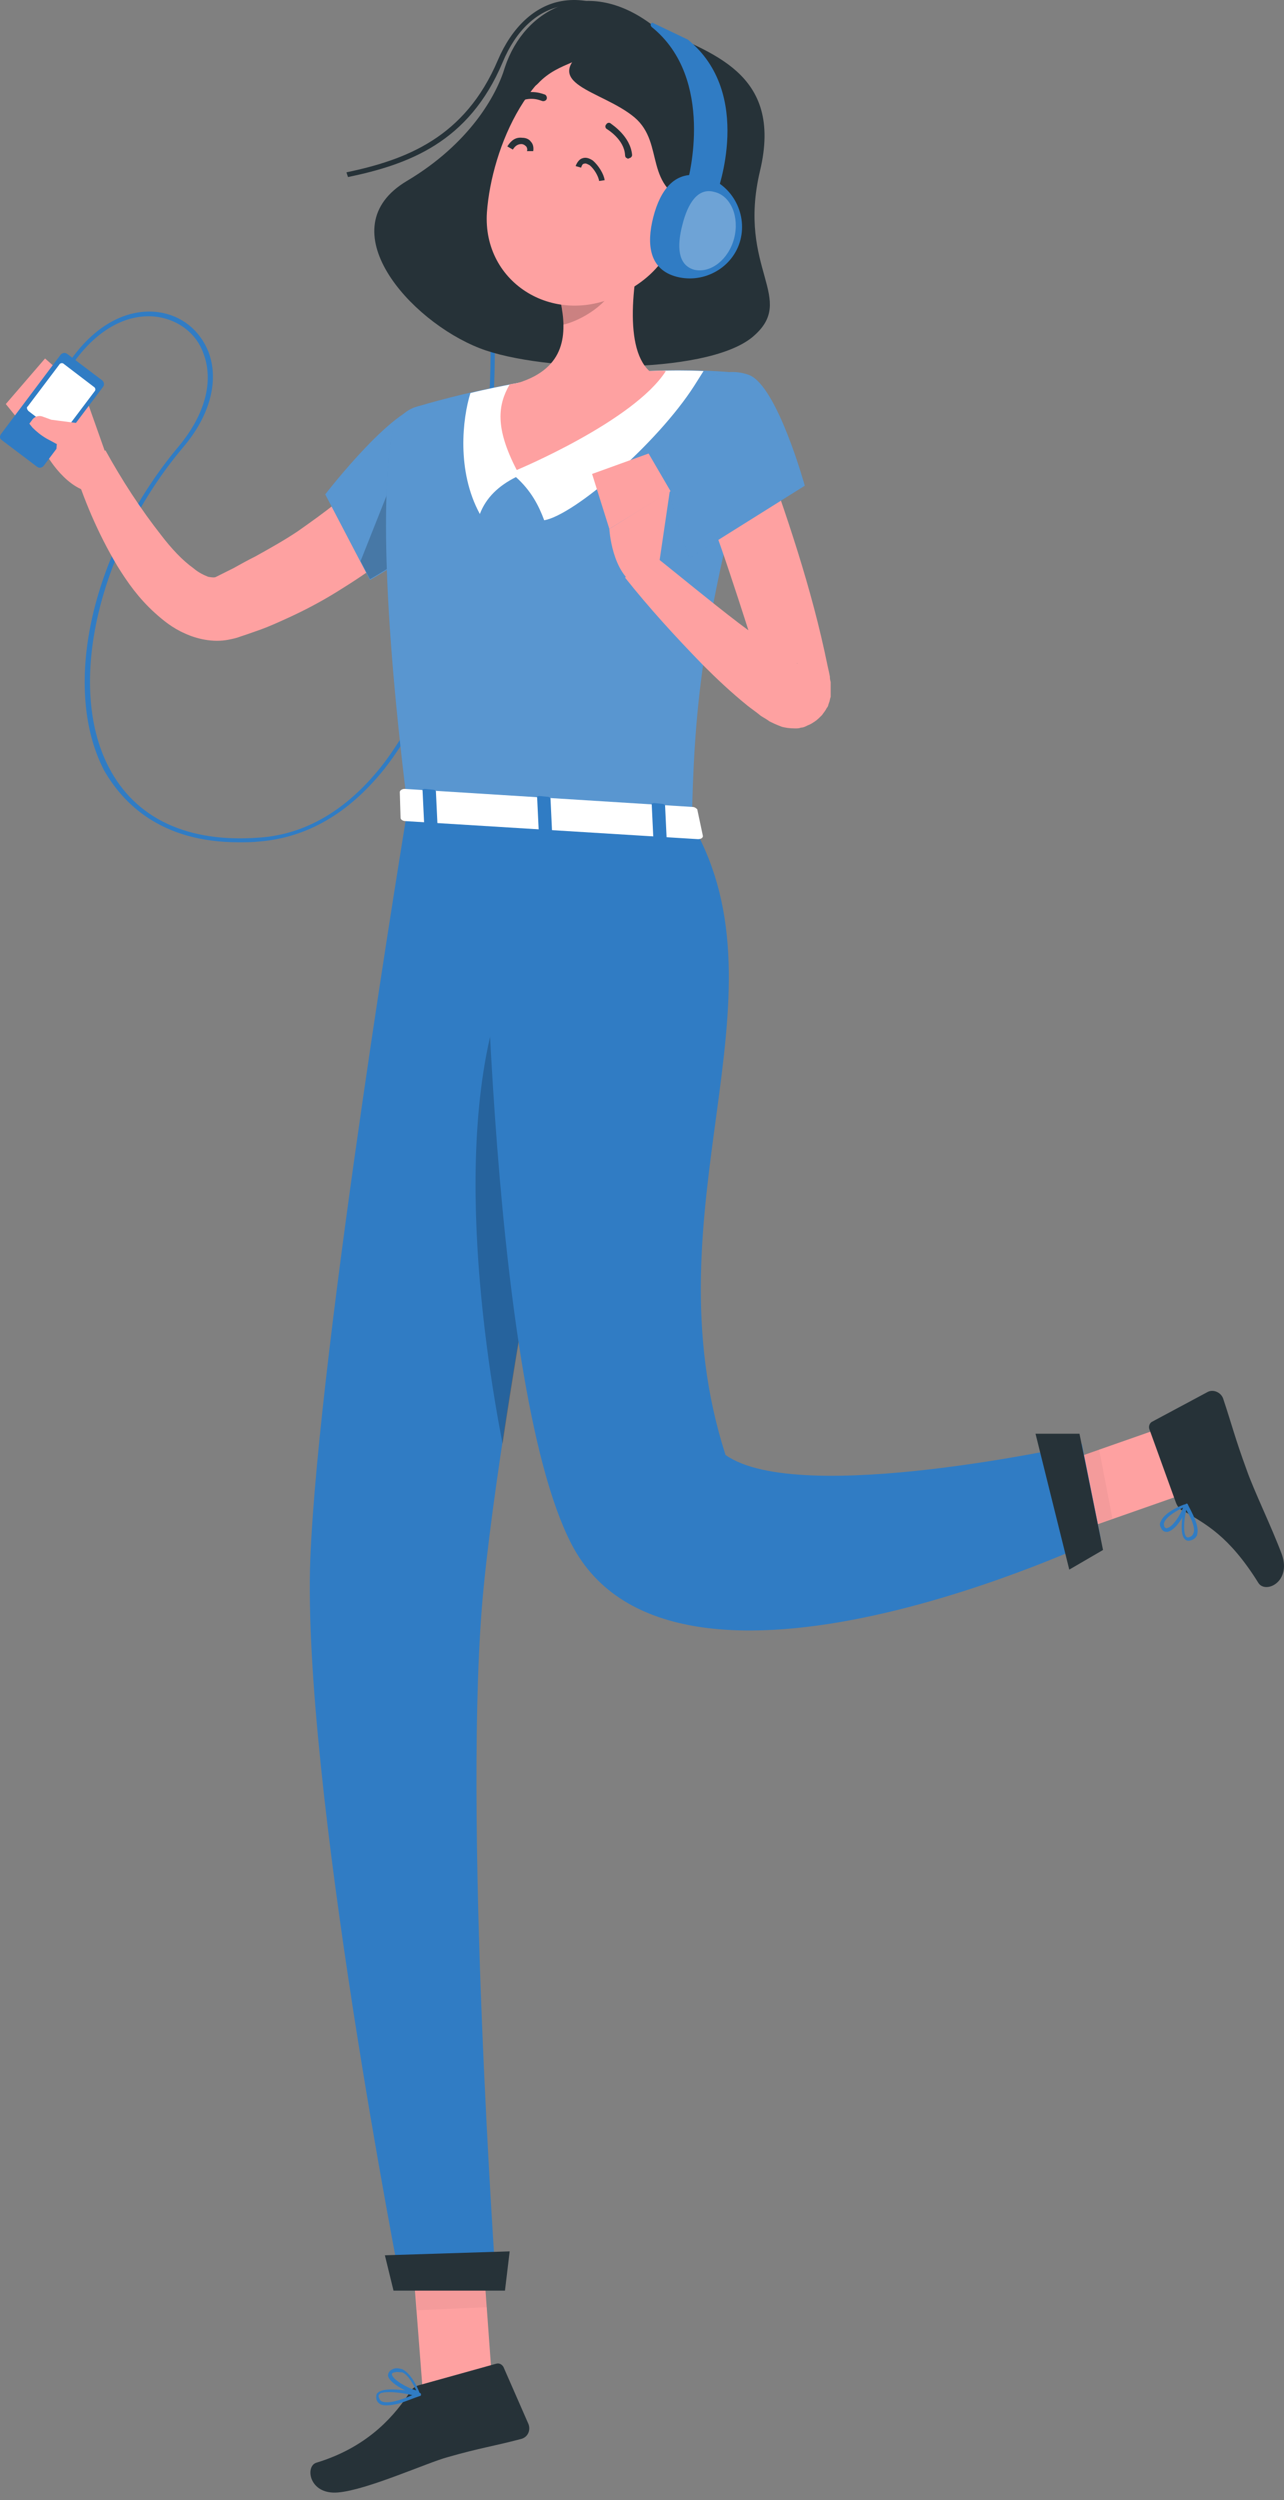 <svg width="129" height="251" viewBox="0 0 129 251" fill="none" xmlns="http://www.w3.org/2000/svg">
<rect x="0" y="0" width="129" height="251" fill="#808080" stroke="none"/>
<path d="M24.002 84.562C24.633 84.562 25.342 84.562 26.052 84.483C30.862 84.089 35.041 81.644 38.589 77.229C49.155 63.824 50.496 36.778 49.392 29.997L48.998 30.076C50.023 36.778 48.761 63.666 38.274 76.992C34.804 81.329 30.704 83.773 26.052 84.089C18.877 84.641 13.593 82.196 10.912 76.992C6.655 68.791 9.887 54.992 18.403 44.9C21.163 41.667 22.03 38.118 20.927 35.28C20.059 33.151 18.246 31.652 15.88 31.337C12.805 30.943 9.651 32.599 7.206 35.989L7.522 36.226C9.887 32.993 12.884 31.416 15.801 31.81C17.93 32.126 19.744 33.466 20.453 35.516C21.479 38.276 20.611 41.588 18.009 44.742C9.257 55.15 6.103 68.87 10.439 77.308C12.332 80.619 16.117 84.562 24.002 84.562Z" fill="#307CC4"/>
<path d="M65.793 2.714C71.313 5.316 78.725 7.209 76.359 17.144C73.994 27.079 80.223 29.997 75.571 33.861C70.84 37.724 54.517 37.409 48.209 34.964C41.113 32.205 32.912 22.9 40.876 18.169C47.105 14.463 49.865 9.653 50.733 6.736C52.704 0.822 59.091 -2.569 65.793 2.714Z" fill="#263238"/>
<path d="M34.962 17.775C41.034 16.513 47.105 14.305 50.496 6.262C51.837 3.03 53.965 1.058 56.568 0.585C59.406 0.033 62.639 1.531 65.557 4.685L65.872 4.37C62.797 1.058 59.485 -0.44 56.41 0.112C53.729 0.585 51.442 2.714 50.023 6.026C46.711 13.832 40.797 16.04 34.805 17.302L34.962 17.775Z" fill="#263238"/>
<path d="M37.249 47.344L36.934 47.659L36.539 48.054C36.303 48.29 35.987 48.606 35.672 48.842C35.12 49.394 34.489 49.867 33.858 50.419C32.597 51.444 31.256 52.39 29.916 53.337C28.497 54.283 27.077 55.071 25.658 55.86C24.869 56.254 24.16 56.648 23.45 57.043L21.715 57.91C21.558 57.989 21.4 57.989 20.927 57.91C20.532 57.752 19.98 57.516 19.429 57.043C18.325 56.254 17.221 55.071 16.196 53.731C14.146 51.129 12.253 48.211 10.597 45.215L7.285 46.555C8.389 50.104 9.809 53.494 11.78 56.806C12.805 58.462 13.909 60.039 15.565 61.537C16.353 62.247 17.3 63.035 18.561 63.587C19.744 64.139 21.4 64.534 22.977 64.218C23.371 64.139 23.765 64.06 24.16 63.903L24.869 63.666L26.21 63.193C27.077 62.878 27.945 62.483 28.812 62.089C30.547 61.301 32.203 60.433 33.858 59.408C35.514 58.383 37.091 57.358 38.59 56.175C39.378 55.544 40.088 54.914 40.797 54.283C41.192 53.968 41.507 53.573 41.901 53.258L42.453 52.706C42.611 52.469 42.769 52.312 43.084 51.996L37.249 47.344Z" fill="#FEA1A1"/>
<path d="M43.005 40.721C40.088 40.011 32.676 49.631 32.676 49.631L37.17 58.225C37.17 58.225 49.629 51.208 49.156 47.344C48.682 43.244 47.263 41.745 43.005 40.721Z" fill="#307CC4"/>
<path opacity="0.2" d="M43.005 40.721C40.088 40.011 32.676 49.631 32.676 49.631L37.17 58.225C37.17 58.225 49.629 51.208 49.156 47.344C48.682 43.244 47.263 41.745 43.005 40.721Z" fill="white"/>
<path opacity="0.2" d="M41.113 44.032L41.822 55.229C39.378 56.885 37.17 58.147 37.17 58.147L36.224 56.333L41.113 44.032Z" fill="black"/>
<path d="M11.149 47.029L8.468 39.459L4.604 45.531C4.604 45.531 6.733 49.473 9.73 49.473L11.149 47.029Z" fill="#FEA1A1"/>
<path d="M4.526 35.989L0.583 40.563L4.605 45.531L8.468 39.459L4.526 35.989Z" fill="#FEA1A1"/>
<path d="M49.471 239.505L42.453 239.82L41.191 223.498L48.288 223.183L49.471 239.505Z" fill="#FEA1A1"/>
<path d="M117.914 142.912L119.333 149.851L103.8 155.292L102.38 148.353L117.914 142.912Z" fill="#FEA1A1"/>
<path d="M118.15 150.876L115.469 143.464C115.391 143.227 115.469 142.912 115.706 142.754L121.304 139.758C121.856 139.442 122.645 139.758 122.881 140.389C123.749 142.991 124.064 144.331 125.247 147.564C125.957 149.614 127.77 153.32 128.795 156.08C129.742 158.84 127.139 160.023 126.43 158.919C123.433 154.109 121.068 153.005 119.018 151.743C118.545 151.586 118.308 151.27 118.15 150.876Z" fill="#263238"/>
<path d="M42.216 239.426L49.865 237.297C50.18 237.218 50.417 237.376 50.575 237.612L53.098 243.368C53.334 243.999 53.019 244.709 52.309 244.867C49.628 245.576 48.288 245.734 44.976 246.68C42.926 247.232 36.855 249.992 33.937 250.228C31.02 250.465 30.625 247.548 31.808 247.232C37.249 245.576 39.851 242.186 41.191 240.136C41.428 239.741 41.822 239.505 42.216 239.426Z" fill="#263238"/>
<g opacity="0.2">
<path opacity="0.2" d="M41.191 223.498L41.901 231.935L48.919 231.62L48.288 223.183L41.191 223.498Z" fill="black"/>
<path opacity="0.2" d="M102.38 148.353L103.799 155.291L111.763 152.453L110.423 145.514L102.38 148.353Z" fill="black"/>
</g>
<path d="M39.378 43.638C38.668 47.659 38.038 57.674 40.955 81.092L69.499 82.827C69.736 71.867 70.288 63.035 76.201 41.903C76.911 39.696 75.334 37.488 72.969 37.33C70.761 37.172 68.08 37.093 65.241 37.251C60.352 37.488 56.41 37.645 52.073 38.434C48.367 39.065 44.346 40.09 41.98 40.799C40.64 41.115 39.614 42.297 39.378 43.638Z" fill="#307CC4"/>
<path opacity="0.2" d="M39.378 43.638C38.668 47.659 38.038 57.674 40.955 81.092L69.499 82.827C69.736 71.867 70.288 63.035 76.201 41.903C76.911 39.696 75.334 37.488 72.969 37.33C70.761 37.172 68.08 37.093 65.241 37.251C60.352 37.488 56.41 37.645 52.073 38.434C48.367 39.065 44.346 40.09 41.98 40.799C40.64 41.115 39.614 42.297 39.378 43.638Z" fill="white"/>
<path d="M40.955 81.171C40.955 81.171 32.045 135.027 31.177 156.474C30.31 178.789 40.324 229.648 40.324 229.648H49.865C49.865 229.648 46.396 181.155 48.604 159.234C50.969 135.421 61.851 82.433 61.851 82.433L40.955 81.171Z" fill="#307CC4"/>
<path d="M50.733 229.964H39.536L38.668 226.415L51.206 226.021L50.733 229.964Z" fill="#263238"/>
<path opacity="0.2" d="M52.467 95.443C44.582 109.163 48.603 135.263 50.496 144.962C52.625 130.69 55.858 113.185 58.381 100.411C57.75 92.999 56.094 89.135 52.467 95.443Z" fill="black"/>
<path d="M48.525 81.644C48.525 81.644 48.761 138.417 57.435 155.055C67.764 174.847 110.581 154.424 110.581 154.424L108.688 144.962C108.688 144.962 80.302 151.349 72.89 146.066C64.926 121.307 79.592 100.332 69.578 82.827L48.525 81.644Z" fill="#307CC4"/>
<path d="M108.452 143.937L110.817 155.607L107.427 157.578L104.036 143.937H108.452Z" fill="#263238"/>
<path d="M69.499 46.792C70.761 50.261 72.101 53.889 73.284 57.437C74.467 60.985 75.65 64.612 76.675 68.161L76.832 68.87L76.911 69.265C76.911 69.344 76.99 69.501 76.99 69.422V69.344V69.107C76.99 69.028 76.99 68.949 76.99 68.87C76.99 68.791 77.069 68.634 77.069 68.476C77.069 68.397 77.148 68.318 77.148 68.318C77.148 68.24 77.227 68.161 77.227 68.082C77.305 67.924 77.463 67.766 77.542 67.53C77.7 67.372 77.857 67.136 78.094 67.057C78.252 66.899 78.488 66.82 78.646 66.741C78.882 66.662 79.04 66.584 79.119 66.584C79.277 66.584 79.434 66.505 79.513 66.505C79.907 66.505 80.065 66.584 80.144 66.584C80.302 66.662 80.223 66.584 80.065 66.584C79.986 66.505 79.829 66.505 79.671 66.426C79.356 66.268 78.961 66.032 78.646 65.795C77.227 64.849 75.728 63.666 74.23 62.562C71.234 60.276 68.316 57.831 65.32 55.466L62.797 57.989C65.241 61.064 67.843 63.903 70.603 66.741C72.022 68.161 73.442 69.501 75.098 70.842C75.492 71.157 75.965 71.472 76.438 71.867C76.675 72.024 76.99 72.182 77.305 72.419C77.621 72.576 77.936 72.734 78.567 72.971C78.882 73.049 79.277 73.128 79.907 73.128C80.065 73.128 80.302 73.128 80.46 73.049C80.696 73.049 80.854 72.971 81.169 72.813C81.406 72.734 81.642 72.576 81.879 72.419C82.115 72.261 82.352 72.024 82.588 71.788C82.746 71.551 82.904 71.394 83.062 71.078C83.14 70.999 83.219 70.842 83.219 70.763L83.298 70.526C83.377 70.368 83.377 70.132 83.456 69.974C83.456 69.817 83.456 69.738 83.456 69.58C83.456 69.265 83.456 69.107 83.456 68.949V68.713V68.476C83.377 68.161 83.377 68.082 83.377 67.924L83.298 67.53L83.14 66.82C82.352 62.956 81.327 59.172 80.144 55.387C78.961 51.602 77.7 47.975 76.28 44.269L69.499 46.792Z" fill="#FEA1A1"/>
<path d="M75.255 37.645C78.094 38.749 80.854 48.763 80.854 48.763L69.263 56.018C69.263 56.018 65.557 46.319 66.976 42.692C68.553 38.907 72.022 36.462 75.255 37.645Z" fill="#307CC4"/>
<path opacity="0.2" d="M75.255 37.645C78.094 38.749 80.854 48.763 80.854 48.763L69.263 56.018C69.263 56.018 65.557 46.319 66.976 42.692C68.553 38.907 72.022 36.462 75.255 37.645Z" fill="white"/>
<path d="M120.279 154.03V154.109C120.122 154.424 119.885 154.582 119.57 154.661C119.254 154.74 119.097 154.582 119.018 154.503C118.387 153.872 118.939 151.349 119.018 151.113C119.018 151.034 119.097 151.034 119.175 150.955C119.254 150.955 119.333 150.955 119.333 151.034C119.727 151.822 120.516 153.163 120.279 154.03ZM119.175 151.586C118.939 152.611 118.86 153.951 119.175 154.267C119.254 154.345 119.254 154.345 119.412 154.345C119.649 154.267 119.806 154.188 119.885 153.951C120.122 153.557 119.806 152.611 119.175 151.586Z" fill="#307CC4"/>
<path d="M119.176 151.428C118.939 152.295 118.072 153.636 117.283 153.793C117.125 153.793 116.81 153.793 116.652 153.399C116.495 153.163 116.495 152.926 116.652 152.689C117.047 151.743 118.939 151.034 119.018 151.034C119.097 151.034 119.097 151.034 119.176 151.034C119.254 151.034 119.254 151.112 119.254 151.191C119.254 151.27 119.254 151.349 119.176 151.428ZM116.968 152.847C116.889 153.005 116.968 153.163 116.968 153.241C117.047 153.399 117.204 153.478 117.283 153.399C117.756 153.32 118.545 152.216 118.86 151.349C118.229 151.664 117.204 152.216 116.968 152.847C116.968 152.847 116.968 152.768 116.968 152.847Z" fill="#307CC4"/>
<path d="M40.009 241.318C39.299 241.476 38.668 241.555 38.274 241.397C37.959 241.24 37.801 241.003 37.801 240.688C37.801 240.53 37.801 240.293 37.959 240.215C38.668 239.505 41.743 240.136 42.138 240.215C42.217 240.215 42.295 240.293 42.295 240.372C42.295 240.451 42.295 240.53 42.217 240.53C41.507 240.766 40.797 241.082 40.009 241.318ZM38.432 240.215C38.274 240.215 38.195 240.293 38.116 240.372C38.037 240.451 38.037 240.451 38.037 240.609C38.116 240.845 38.195 241.003 38.353 241.082C38.905 241.318 40.009 241.082 41.428 240.451C40.403 240.215 39.062 240.057 38.432 240.215Z" fill="#307CC4"/>
<path d="M42.059 240.451C42.059 240.451 41.98 240.451 42.059 240.451C41.113 240.293 39.062 239.268 38.984 238.48C38.984 238.322 39.062 238.007 39.457 237.849C39.772 237.691 40.088 237.77 40.403 237.849C41.428 238.322 42.138 240.136 42.138 240.215C42.138 240.293 42.138 240.293 42.138 240.372C42.138 240.451 42.059 240.451 42.059 240.451ZM39.693 238.164H39.614C39.299 238.243 39.378 238.401 39.378 238.401C39.457 238.874 40.876 239.741 41.822 239.978C41.586 239.505 41.034 238.401 40.403 238.164C40.088 238.164 39.851 238.086 39.693 238.164Z" fill="#307CC4"/>
<path d="M70.051 81.25L70.603 83.852C70.682 84.089 70.445 84.246 70.13 84.246L40.718 82.433C40.482 82.433 40.245 82.275 40.245 82.117L40.166 79.515C40.166 79.358 40.403 79.2 40.64 79.2L69.578 81.013C69.815 81.013 69.972 81.171 70.051 81.25Z" fill="white"/>
<path d="M65.951 84.247L66.739 84.325C66.897 84.325 67.055 84.246 66.976 84.168L66.818 80.856C66.818 80.777 66.66 80.698 66.503 80.698L65.714 80.619C65.556 80.619 65.399 80.698 65.478 80.777L65.635 84.089C65.714 84.168 65.793 84.247 65.951 84.247Z" fill="#307CC4"/>
<path d="M42.926 82.827L43.715 82.906C43.872 82.906 44.03 82.827 43.951 82.748L43.794 79.436C43.794 79.358 43.636 79.279 43.478 79.279L42.69 79.2C42.532 79.2 42.374 79.279 42.453 79.358L42.611 82.669C42.611 82.748 42.768 82.827 42.926 82.827Z" fill="#307CC4"/>
<path d="M54.438 83.537L55.227 83.616C55.385 83.616 55.542 83.537 55.463 83.458L55.306 80.146C55.306 80.067 55.148 79.989 54.99 79.989L54.202 79.91C54.044 79.91 53.886 79.989 53.965 80.067L54.123 83.379C54.123 83.458 54.281 83.537 54.438 83.537Z" fill="#307CC4"/>
<path d="M65.241 37.251C60.352 37.488 56.41 37.645 52.073 38.434C50.496 38.749 48.84 39.065 47.263 39.459C46.474 41.982 45.844 47.265 48.209 51.602C48.84 49.946 50.102 48.763 51.836 47.896C53.335 49.236 54.123 50.735 54.675 52.233C57.75 51.681 66.03 44.505 69.736 38.749L70.682 37.251C69.105 37.172 67.212 37.172 65.241 37.251Z" fill="white"/>
<path d="M64.847 22.821C63.743 27.079 62.481 34.728 65.241 37.251C65.241 37.251 63.822 41.588 55.937 42.297C47.263 43.086 52.073 38.434 52.073 38.434C56.883 36.936 56.962 33.466 56.331 30.312L64.847 22.821Z" fill="#FEA1A1"/>
<path d="M65.241 37.251C60.352 37.487 56.41 37.645 52.073 38.434C51.758 38.513 51.521 38.513 51.206 38.592C50.023 40.642 49.707 42.928 51.915 47.186C51.915 47.186 63.664 42.297 66.897 37.251C66.424 37.172 65.872 37.251 65.241 37.251Z" fill="#FEA1A1"/>
<path opacity="0.2" d="M61.377 25.896L56.331 30.312C56.489 31.022 56.568 31.81 56.568 32.599C58.381 32.205 61.377 30.391 61.693 28.498C61.929 27.552 61.535 26.291 61.377 25.896Z" fill="black"/>
<path d="M70.445 17.696C67.922 24.241 67.055 27.079 62.56 29.445C55.858 32.993 48.446 28.498 48.919 21.323C49.392 14.857 53.335 5.316 60.747 4.685C68.001 4.055 72.969 11.151 70.445 17.696Z" fill="#FEA1A1"/>
<path d="M60.195 18.169L60.747 18.09C60.668 17.459 60.116 16.592 59.564 16.119C59.091 15.803 58.775 15.803 58.539 15.882C58.223 15.961 57.987 16.277 57.829 16.671L58.381 16.829C58.46 16.592 58.539 16.434 58.696 16.434C58.854 16.355 59.091 16.513 59.248 16.592C59.721 16.986 60.116 17.696 60.195 18.169Z" fill="#263238"/>
<path d="M53.571 15.173C53.65 14.7 53.492 14.384 53.334 14.226C53.177 13.99 52.861 13.832 52.467 13.832C51.836 13.753 51.363 14.069 50.969 14.7L51.521 15.015C51.679 14.778 51.915 14.463 52.388 14.463C52.546 14.463 52.704 14.542 52.861 14.7C52.94 14.778 53.019 15.015 52.94 15.173H53.571Z" fill="#263238"/>
<path d="M54.993 16.119C54.993 16.119 53.337 18.169 51.997 18.958C52.47 19.825 52.861 18.957 52.861 18.957L54.993 16.119Z" fill="#FEA1A1"/>
<path d="M70.603 23.689C69.736 24.871 68.395 25.502 67.213 25.581C65.399 25.818 64.847 24.162 65.557 22.585C66.187 21.165 67.922 19.431 69.578 19.904C71.234 20.456 71.628 22.348 70.603 23.689Z" fill="#FEA1A1"/>
<path d="M59.091 4.685C53.965 8.47 60.431 9.022 63.743 11.782C66.897 14.463 64.453 18.879 69.814 20.613C71.549 21.165 74.782 21.165 74.782 21.165C74.782 21.165 72.338 16.355 73.126 13.438C73.836 10.52 65.004 0.27 59.091 4.685Z" fill="#263238"/>
<path d="M60.037 4.133C58.933 6.499 56.252 6.026 54.044 8.391C52.704 9.89 50.496 4.922 53.965 3.187C57.435 1.452 61.693 0.427 60.037 4.133Z" fill="#263238"/>
<path d="M65.635 21.796C64.926 24.556 65.241 27.079 68.001 27.789C70.761 28.498 73.678 26.843 74.388 24.083C75.097 21.323 73.442 18.406 70.682 17.696C67.843 16.986 66.345 19.036 65.635 21.796Z" fill="#307CC4"/>
<path d="M65.477 2.477L68.868 4.133C75.492 9.495 71.707 19.352 71.707 19.352L69.105 18.169C69.183 18.169 72.101 7.839 65.477 2.477Z" fill="#307CC4"/>
<path d="M71.786 19.588H71.865C71.943 19.588 71.943 19.509 72.022 19.431C72.022 19.352 75.807 9.416 69.105 3.976L65.635 2.32C65.556 2.241 65.399 2.32 65.399 2.399C65.32 2.478 65.399 2.635 65.478 2.714C71.943 7.918 69.105 18.09 69.105 18.169C69.105 18.248 69.105 18.405 69.183 18.405L71.786 19.588C71.707 19.588 71.707 19.509 71.786 19.588ZM66.66 3.266L68.789 4.291C74.624 9.022 72.101 17.538 71.628 19.036L69.42 18.011C69.736 16.75 71.549 8.47 66.66 3.266Z" fill="#307CC4"/>
<path opacity="0.3" d="M68.553 22.585C68.001 24.714 68.08 26.606 69.736 27.079C71.391 27.473 73.205 26.054 73.757 23.925C74.309 21.796 73.442 19.667 71.786 19.273C70.13 18.8 69.105 20.377 68.553 22.585Z" fill="white"/>
<path d="M63.033 15.882C62.876 15.882 62.797 15.725 62.797 15.567C62.718 13.99 60.983 12.965 60.983 12.965C60.825 12.886 60.746 12.649 60.904 12.492C60.983 12.334 61.22 12.255 61.377 12.413C61.456 12.492 63.349 13.674 63.506 15.567C63.506 15.725 63.349 15.882 63.191 15.882C63.112 15.961 63.033 15.961 63.033 15.882Z" fill="#263238"/>
<path d="M51.837 10.363C51.758 10.363 51.6 10.284 51.521 10.205C51.442 10.047 51.521 9.811 51.679 9.732C53.256 8.786 54.675 9.495 54.754 9.495C54.912 9.574 54.99 9.811 54.912 9.969C54.833 10.126 54.596 10.205 54.439 10.126C54.36 10.126 53.335 9.574 51.994 10.284C51.915 10.363 51.837 10.363 51.837 10.363Z" fill="#263238"/>
<path d="M66.187 56.806L67.291 49.315L61.22 53.1C61.22 53.1 61.456 57.595 64.058 58.856L66.187 56.806Z" fill="#FEA1A1"/>
<path d="M65.162 45.53L59.485 47.581L61.22 53.1L67.37 49.315L65.162 45.53Z" fill="#FEA1A1"/>
<path d="M0.189 44.19L3.737 46.871C3.974 47.029 4.21 46.95 4.368 46.792L10.361 38.828C10.518 38.592 10.439 38.355 10.282 38.197L6.733 35.516C6.497 35.359 6.26 35.438 6.103 35.595L0.11 43.559C-0.048 43.796 -0.048 44.032 0.189 44.19Z" fill="#307CC4"/>
<path d="M2.869 41.273L5.866 43.559C6.023 43.717 6.26 43.638 6.339 43.48L9.493 39.301C9.651 39.144 9.572 38.907 9.414 38.828L6.418 36.541C6.26 36.384 6.023 36.463 5.945 36.62L2.791 40.799C2.633 40.878 2.712 41.115 2.869 41.273Z" fill="white"/>
<path d="M5.629 45.609L5.708 44.584L4.683 44.032C4.131 43.717 3.658 43.323 3.264 42.928L2.949 42.534L3.185 42.219C3.422 41.824 3.895 41.667 4.289 41.824L5.156 42.14L9.414 42.692V44.505L8.074 46.398L5.629 45.609Z" fill="#FEA1A1"/>
</svg>
